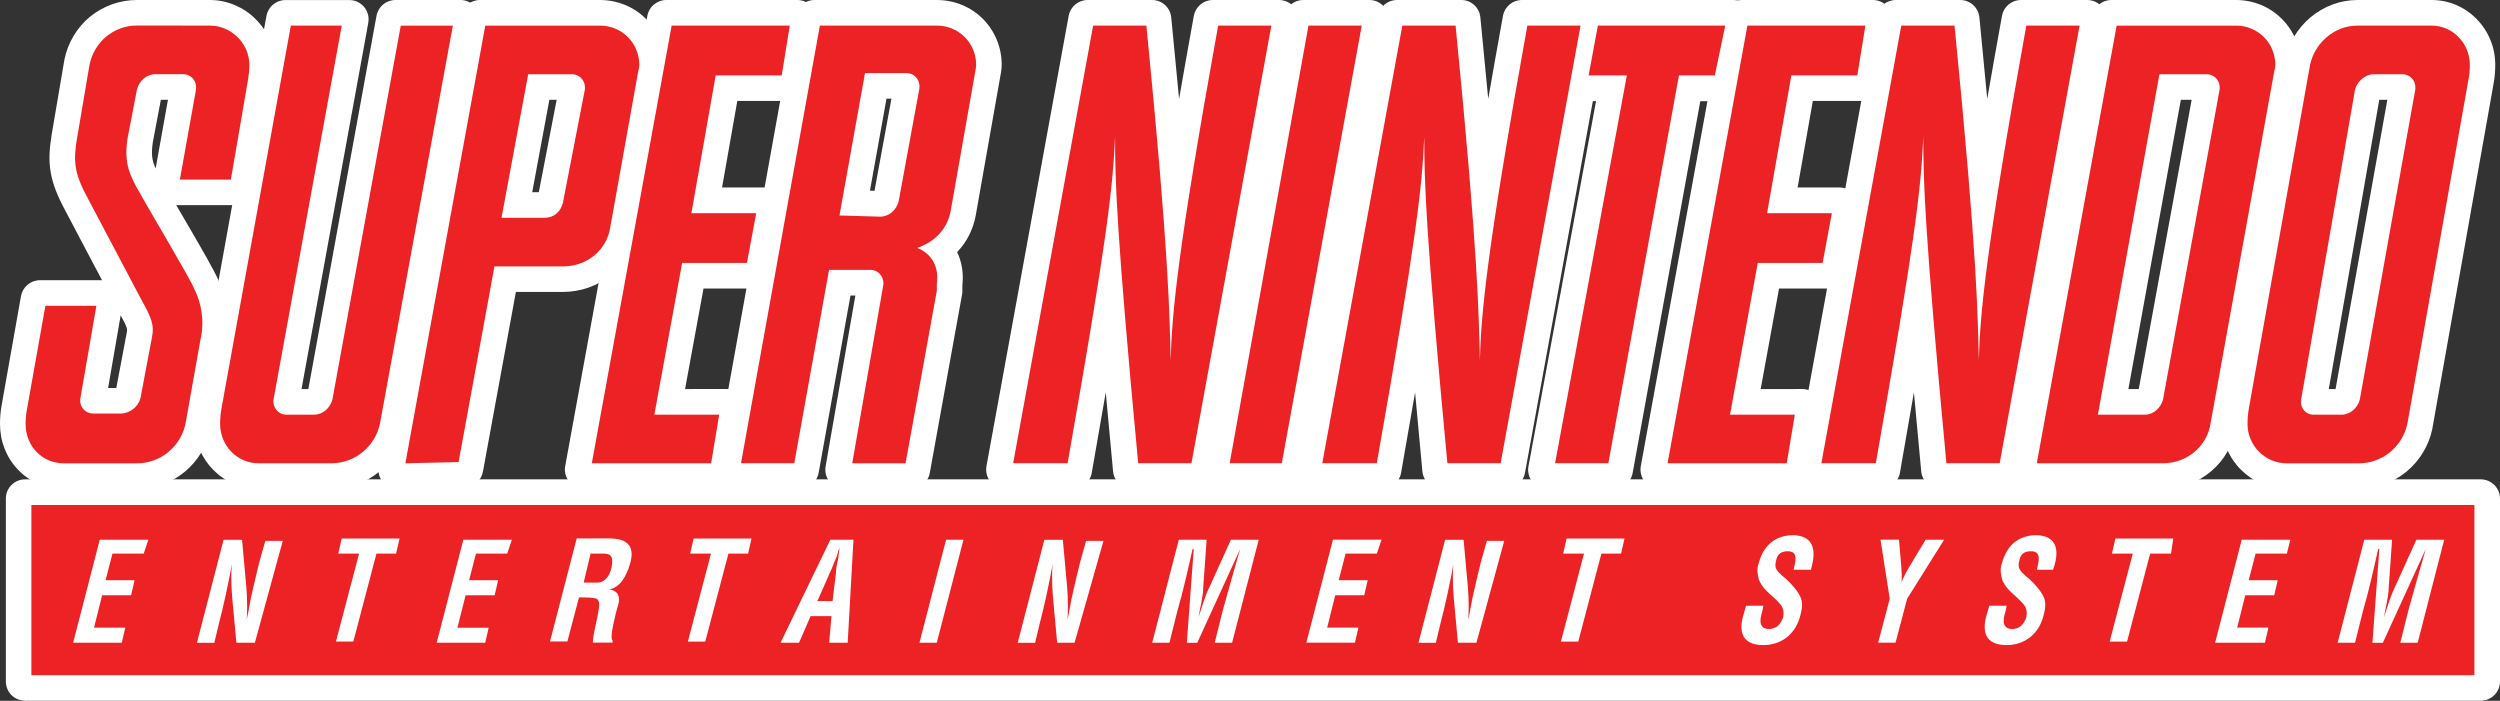 <?xml version="1.0" encoding="utf-8"?>
<!-- Generator: Adobe Illustrator 26.3.1, SVG Export Plug-In . SVG Version: 6.00 Build 0)  -->
<svg version="1.1" id="Layer_1" xmlns="http://www.w3.org/2000/svg" xmlns:xlink="http://www.w3.org/1999/xlink" x="0px" y="0px"
	 viewBox="0 0 3839 1076.1" style="enable-background:new 0 0 3839 1076.1;" xml:space="preserve">
<rect x="0" y="0" width="3839" height="1076.1" fill="#333333" stroke="none"/>
<style type="text/css">
	.st0{fill:#FFFFFF;}
	.st1{fill:#ED2224;}
</style>
<g>
	<g>
		<g>
			<path class="st0" d="M98,736.3c-23.1-0.1-44.3-9.1-59.7-25.2c-15.1-15.9-23.5-37.1-23.5-59.9c0-8.9,0.7-17.5,2.2-25.6l28.4-160.1
				l1.5-8.1c1.3-7,7.4-12.1,14.5-12.1h98.1c4.4,0,8.5,1.9,11.3,5.3c2.8,3.3,4,7.7,3.3,12l-2,11.4l-23.7,136.7h36.8
				c2.7,0,5.5-2.7,6.5-4.8c0,0,17.5-92.7,17.5-92.8c1.8-8.9,1.7-13.3-13.3-40.1c-0.3-0.6-0.6-1.1-0.8-1.7
				c-9.6-17.9-37.7-71-58.2-110l-8.7-16.6c-5.8-11-10.8-20.5-14.2-26.8c-24.7-45.3-26.4-68.3-20.6-105.4c0-0.4,0.1-0.8,0.1-1.1
				l19.5-114.7c0-0.5,0.1-1,0.2-1.5c4.5-22.6,16.6-43.1,34.1-57.7c0,0,0.1,0,0.1-0.1c17.6-14.5,39.9-22.5,62.7-22.5h112.1
				c21.9,0,43.5,8.9,59.2,24.5c16.5,16.2,25.6,37.6,25.6,60.4c0,8.3-0.7,16.9-2.2,25.3l-26.6,154.8L377,288
				c-1.2,7.1-7.4,12.3-14.6,12.3h-98.3c-4.4,0-8.5-1.9-11.3-5.3c-2.8-3.4-4-7.8-3.2-12.1l25.9-144.4h-37.1c-2.4,0-4,2.9-4.6,4.6
				l-13.8,72.7c-4.4,30.4,1,43.1,16.3,68.9c0.2,0.3,0.4,0.6,0.5,0.9l0.1,0.2c4.4,8.1,15.7,27.5,27.7,48.1
				c29.5,50.7,51,87.7,56.5,100.7c4.2,8.5,9.6,22.2,12.4,40c2.7,17.3,2.1,34.6-1.7,51.5L309,654.5c-0.1,0.6-0.1,1.3-0.3,1.9
				c-4.8,22.1-17,42.3-34.4,56.7c-18.1,15-40.9,23.2-64.4,23.2H98z"/>
			<path class="st0" d="M322.4,29.5c17.9,0,35.8,7.4,48.8,20.3c13.7,13.4,21.2,31.1,21.2,49.9c0,7.6-0.7,15.4-2,22.8l-26.6,154.8
				l-1.4,8.2h-8.3h-78.3h-11.7l2.1-11.5L291,136.2v-2.7c0-5.3-4.3-9.7-9.7-9.7h-42.7c-9.8,0-16.5,7.8-18.9,15.7l-14.1,73.9
				c-5.1,35,1.6,50.9,18.1,78.9l0.1,0.2l0.1,0.2c4.3,8.1,15.4,27,28.1,48.7c28.7,49.1,51,87.7,55.8,99.4c3.8,7.7,8.8,20.1,11.2,36.1
				c2.5,15.8,1.9,31.3-1.6,46.4l-23,129.6v0.2v0.2c-4,18.8-14.4,36-29.3,48.4c-15.5,12.8-35,19.8-54.9,19.8H98
				c-18.9-0.1-36.3-7.4-49-20.7c-12.5-13.1-19.4-30.7-19.4-49.7c0-7.7,0.6-15.4,2-22.9L60,468l1.5-8.1h8.2h78.3h11.6l-2,11.4
				l-24.8,143.4v0.9c0,5.3,4.3,9.7,9.7,9.7h42.7c9.9,0,18.3-7.9,20.8-15.7l17.7-93.7c3-14.5,0.4-22.9-14.9-50.2v-0.1v-0.1
				c-8.7-16-36.5-68.8-58.9-111.2c-9.6-18.3-18-34.3-22.9-43.5c-22.4-41.2-24.5-61.1-18.9-96.9v-0.1v-0.1l19.7-115.6V98v-0.1
				c3.8-19.4,14.2-36.8,29-49.2c15-12.3,33.9-19.1,53.4-19.1H322.4 M159.5,459.9L159.5,459.9 M322.4,0H210.2
				c-26.3,0-51.9,9.2-72.1,25.8c-0.1,0-0.1,0.1-0.2,0.1c-20.1,16.8-34,40.3-39.1,66.2c-0.2,0.8-0.3,1.6-0.4,2.5L79,208.8
				c-0.1,0.6-0.2,1.2-0.2,1.7c-2.6,16.7-4.4,35-0.8,55c3.2,17.7,10.1,35.5,23,59.3c3.3,6.3,8.3,15.7,14.1,26.7
				c2.7,5.2,5.7,10.8,8.7,16.6c10.2,19.3,22.2,42,32.9,62.2h-8.8H69.6h-8.2c-14.3,0-26.5,10.2-29.1,24.2l-1.5,8.1c0,0,0,0.1,0,0.1
				L2.4,623C0.8,631.9,0,641.4,0,651.1c0,26.6,9.8,51.5,27.6,70.1c18.2,19.1,43.2,29.7,70.2,29.8c0.1,0,0.1,0,0.2,0H210
				c26.9,0,53.1-9.4,73.8-26.6c20-16.5,33.9-39.6,39.4-65c0.2-1,0.4-2,0.5-3l22.6-127.3c4.2-18.6,4.8-37.7,1.8-56.7l0,0
				c-3-19.5-8.9-34.5-13.6-44c-5.6-13-22.4-42.5-57.2-102c-2.2-3.8-4.5-7.6-6.7-11.4h5.2h78.3h8.3c14.4,0,26.7-10.4,29.1-24.6
				l1.4-8.2l26.6-154.7c1.6-9.3,2.4-18.7,2.4-27.8c0-26.8-10.6-52-30-71C373.5,10.5,348.1,0,322.4,0L322.4,0z M247,153.3h10.9
				L239,258.7c-5.9-12.9-6.9-22.7-4.3-40.5L247,153.3L247,153.3z M166,595.8l19.3-111.6c10.8,19.5,10.3,21.6,9.5,25.9
				c0,0.1-0.1,0.3-0.1,0.4l-16.1,85.3H166L166,595.8z"/>
		</g>
		<g>
			<path class="st0" d="M396.6,735.9c-45.9,0-83.2-38.1-83.2-85c0-9.8,0.9-19.5,2.6-29L422.3,35l1.5-8.1c1.3-7,7.4-12.1,14.5-12.1
				h98.2c4.4,0,8.5,1.9,11.3,5.3c2.8,3.4,4,7.8,3.2,12.1L549,43.7L445.3,612.1h36.7c2.1,0,3.8-2.5,4.6-4.5L592.7,26.9
				c1.3-7,7.4-12.1,14.5-12.1h99.9c4.4,0,8.5,1.9,11.3,5.3s4,7.8,3.2,12.1l-2.1,11.5l-112,610.9c-0.1,0.5-0.1,1-0.2,1.4
				c-4.8,22.1-17,42.3-34.4,56.7c-18.1,15-40.9,23.2-64.4,23.2H396.6z"/>
			<path class="st0" d="M707.2,29.5l-2.1,11.5L592.9,652.7v0.1v0.1c-4,18.8-14.4,36-29.3,48.4c-15.5,12.8-35,19.8-54.9,19.8H396.6
				c-37.7,0-68.4-31.5-68.4-70.2c0-8.8,0.8-17.7,2.4-26.4L436.9,37.6l1.5-8.1h8.2h78.3h11.7l-2.1,11.5L429.6,616.2
				c0.3,6.1,4.4,10.7,9.7,10.7h42.7c9.8,0,16.5-7.8,18.9-15.6L605.7,37.6l1.5-8.1h8.2h80H707.2 M536.5,29.5L536.5,29.5 M707.2,0
				h-11.7h-80h-8.2c-14.3,0-26.5,10.2-29.1,24.2l-1.5,8.1L473.5,597.4H463l100.5-551c0,0,0-0.1,0-0.1l1.9-10.8
				c0.4-1.9,0.6-3.9,0.6-5.9c0-16.3-13.2-29.5-29.5-29.5h0h-11.7h-78.3h-8.2c-14.3,0-26.5,10.2-29.1,24.2l-1.5,8.1c0,0,0,0,0,0
				L301.5,619.3c-1.9,10.3-2.8,21-2.8,31.7c0,55,43.9,99.7,98,99.7h112.1c26.9,0,53.1-9.4,73.8-26.6c20-16.5,33.9-39.6,39.4-65
				c0.2-0.8,0.3-1.5,0.4-2.3L734.1,46.4c0,0,0-0.1,0-0.1l2.1-11.5c1.5-8.6-0.8-17.5-6.4-24.2C724.2,3.9,715.9,0,707.2,0L707.2,0z
				 M707.2,59.1L707.2,59.1L707.2,59.1L707.2,59.1z"/>
		</g>
		<g>
			<path class="st0" d="M897.1,735.9c-4.4,0-8.5-1.9-11.3-5.3c-2.8-3.4-4-7.8-3.2-12.1l2.1-11.5l122.6-672l1.5-8.1
				c1.3-7,7.4-12.1,14.5-12.1h201.1c4.3,0,8.4,1.9,11.2,5.2c2.8,3.3,4,7.6,3.4,11.9l-1.8,11.2l-12.4,76.6l-1.4,8.3
				c-1.2,7.1-7.3,12.3-14.6,12.3h-89.1l-28.7,162.5h82c4.4,0,8.6,2,11.4,5.3c2.8,3.4,4,7.8,3.2,12.1l-2.2,11.6l-15.7,84.4
				c-1.3,7-7.4,12.1-14.5,12.1h-87.2l-33.7,183.8h81.6c4.3,0,8.4,1.9,11.3,5.2c2.8,3.3,4,7.7,3.3,11.9l-1.9,11.4l-12.4,74.7
				l-1.4,8.2c-1.2,7.1-7.4,12.3-14.6,12.3H897.1z"/>
			<path class="st0" d="M1224.3,29.5L1224.3,29.5 M1224.3,29.5l-1.8,11.2l-12.4,76.5l-1.4,8.3h-8.4h-93.1l-33.9,192h87.8h11.8
				l-2.2,11.6l-14.2,76.4l-1.5,8h-8.2h-91.4l-39.1,213.4h87.8h11.5l-1.9,11.4l-12.4,74.6l-1.4,8.2h-8.3H908.8h-11.7l2.1-11.5
				l122.6-672l1.5-8.1h8.2h181.4H1224.3 M1224.3,0L1224.3,0h-11.5h-181.4h-8.2c-14.3,0-26.5,10.2-29.1,24.2l-1.5,8.1l-122.6,672
				c0,0,0,0.1,0,0.1l-2.1,11.5c-1.5,8.6,0.8,17.5,6.4,24.2c5.6,6.7,13.9,10.6,22.7,10.6h11.7h183.1h8.3c14.4,0,26.7-10.4,29.1-24.6
				l1.4-8.2c0,0,0,0,0-0.1l12.4-74.6c0,0,0,0,0-0.1l1.9-11.4c1.4-8.6-1-17.3-6.6-23.9c-5.6-6.6-13.8-10.4-22.5-10.4h-11.5H1052
				l28.3-154.3h66.8h8.2c14.2,0,26.5-10.2,29-24.2l1.5-8l14.2-76.4l2.2-11.6c1.6-8.6-0.7-17.5-6.3-24.3
				c-5.6-6.8-13.9-10.7-22.7-10.7h-11.8h-52.6l23.4-132.9h68.4h8.4c14.4,0,26.8-10.4,29.1-24.7l1.4-8.3c0,0,0-0.1,0-0.1l12.4-76.5
				c0,0,0-0.1,0-0.1l1.7-10.6c0.3-1.7,0.5-3.5,0.5-5.3C1253.8,13.2,1240.6,0,1224.3,0L1224.3,0z M1224.3,59.1L1224.3,59.1
				L1224.3,59.1L1224.3,59.1z"/>
		</g>
		<g>
			<path class="st0" d="M1738.8,735.9c-7.6,0-14-5.8-14.7-13.5l-0.8-8.9c-8.5-90.8-15.3-165.7-20.5-227.6
				c-10,61.2-22.9,136.3-39.3,229.6l-1.4,8c-1.2,7.1-7.4,12.3-14.6,12.3h-103.5c-4.4,0-8.5-1.9-11.3-5.3c-2.8-3.4-4-7.8-3.2-12.1
				l2.1-11.5l124.2-680.1c1.3-7,7.4-12.1,14.5-12.1h98.9c7.6,0,13.9,5.7,14.7,13.3l0.9,8.9c8.8,88.8,15.8,165.5,21.3,231.4
				c10.5-65.5,23.9-142.8,40.2-233.4l1.5-8.1c1.3-7,7.4-12.1,14.5-12.1h101.7c4.4,0,8.6,2,11.4,5.3s4,7.8,3.1,12.2l-2.2,11.5
				l-124.1,680c-1.3,7-7.4,12.1-14.5,12.1H1738.8z"/>
			<path class="st0" d="M1964.1,29.5l-2.2,11.5l-122.7,672l-1.5,8.1h-8.2h-81.8h-9l-0.8-8.9c-16.5-175.9-25.5-283.4-30.2-355.9
				c-10,72.5-27.5,179-58.8,356.7l-1.4,8.1h-8.2h-83.6h-11.7l2.1-11.5l122.7-672l1.5-8.1h8.2h81.8h8.9l0.9,8.9
				c17.4,176.7,26.4,287.9,31.1,363.1c0.2-1.3,0.3-2.6,0.5-3.8c11.1-83.1,30.4-200.9,59.2-360.1l1.5-8.1h8.2h81.8H1964.1 M1964.1,0
				h-11.7h-81.8h-8.2c-14.3,0-26.5,10.2-29.1,24.2l-1.5,8.1c0,0,0,0,0,0.1c-7.7,42.7-14.8,82.5-21.2,119.5
				c-3.4-36.3-7.1-75-11.2-116.4l-0.9-8.9c-1.5-15.1-14.2-26.6-29.4-26.6h-8.9h-81.8h-8.2c-14.3,0-26.5,10.2-29.1,24.2l-1.5,8.1
				l-122.7,672c0,0,0,0.1,0,0.1l-2.1,11.5c-1.5,8.6,0.8,17.5,6.4,24.2c5.6,6.7,13.9,10.6,22.7,10.6h11.7h83.6h8.2
				c14.4,0,26.7-10.4,29.1-24.6l1.4-8c7.4-42.1,14.1-80.4,20.1-115.5c3.1,34.5,6.6,71.8,10.4,112.3l0.8,8.8
				c1.4,15.2,14.1,26.9,29.4,26.9h9h81.8h8.2c14.3,0,26.5-10.2,29.1-24.2l1.5-8.1L1991,46.4l2.2-11.5c1.6-8.6-0.7-17.6-6.3-24.3
				C1981.2,3.9,1972.9,0,1964.1,0L1964.1,0z M1964.1,59.1L1964.1,59.1L1964.1,59.1L1964.1,59.1z"/>
		</g>
		<g>
			<path class="st0" d="M1876.6,735.9c-4.4,0-8.5-1.9-11.3-5.3c-2.8-3.4-4-7.8-3.2-12.1l2.1-11.5l121-672l1.5-8.1
				c1.3-7,7.4-12.1,14.5-12.1h101.7c4.4,0,8.5,1.9,11.3,5.3c2.8,3.4,4,7.8,3.2,12.1l-2.1,11.5l-124.3,680.1
				c-1.3,7-7.4,12.1-14.5,12.1H1876.6z"/>
			<path class="st0" d="M2102.9,29.5L2102.9,29.5 M2102.9,29.5l-2.1,11.5l-122.8,672l-1.5,8.1h-8.2h-80h-11.7l2.1-11.5l121-672
				l1.5-8.1h8.2h81.8H2102.9 M2102.9,0L2102.9,0h-11.7h-81.8h-8.2c-14.3,0-26.5,10.2-29.1,24.2l-1.5,8.1c0,0,0,0.1,0,0.1l-121,672
				l-2.1,11.5c-1.5,8.6,0.8,17.5,6.4,24.2c5.6,6.7,13.9,10.6,22.7,10.6h11.7h80h8.2c14.3,0,26.5-10.2,29.1-24.2l1.5-8.1l122.8-672
				c0,0,0-0.1,0-0.1l1.9-10.8c0.4-1.9,0.6-3.9,0.6-5.9C2132.4,13.2,2119.2,0,2102.9,0L2102.9,0z M2102.9,59.1L2102.9,59.1
				L2102.9,59.1L2102.9,59.1z"/>
		</g>
		<g>
			<path class="st0" d="M2376.3,736c-4.4,0-8.6-2-11.4-5.3c-2.8-3.4-4-7.8-3.2-12.1l2.2-11.6l104.8-566.5h-40.9
				c-4.4,0-8.6-2-11.4-5.3c-2.8-3.4-4-7.8-3.2-12.1l2.2-11.6l15.7-84.5c1.3-7,7.4-12.1,14.5-12.1h215.8c4.4,0,8.6,2,11.4,5.4
				c2.8,3.4,3.9,7.9,3.1,12.3c0,0-2.4,11.9-2.4,11.9l-16,76.5l-1.7,7.9c-1.5,6.8-7.5,11.7-14.4,11.7h-42.6l-104.7,575.4l-1.5,8.1
				c-1.3,7-7.4,12.1-14.5,12.1H2376.3z"/>
			<path class="st0" d="M2661.4,29.5L2661.4,29.5 M2661.4,29.5l-2.4,11.8l-16,76.5l-1.7,7.8h-8h-47l-106.9,587.5l-1.5,8.1h-8.2
				h-81.8h-11.8l2.2-11.6l108-584h-46.9h-11.8l2.2-11.6l14.2-76.5l1.5-8h8.2h195.6H2661.4 M2661.4,0L2661.4,0h-12h-195.6h-8.2
				c-14.2,0-26.5,10.2-29,24.2l-1.5,8l-14.2,76.5l-2.2,11.6c-1.6,8.6,0.7,17.5,6.3,24.3c5.6,6.8,13.9,10.7,22.7,10.7h11.8h11.4
				l-101.6,549.1l-2.2,11.6c-1.6,8.6,0.7,17.5,6.3,24.3c5.6,6.8,13.9,10.7,22.7,10.7h11.8h81.8h8.2c14.3,0,26.5-10.2,29.1-24.2
				l1.5-8.1l102.5-563.3h22.3h8c13.9,0,25.9-9.7,28.9-23.3l1.7-7.8c0-0.1,0-0.1,0-0.2l16-76.5c0-0.1,0-0.2,0-0.2l2.2-11.1
				c0.5-2.1,0.7-4.3,0.7-6.5C2691,13.2,2677.8,0,2661.4,0L2661.4,0z M2661.4,59.1L2661.4,59.1L2661.4,59.1L2661.4,59.1z"/>
		</g>
		<g>
			<path class="st0" d="M2548.8,735.9c-4.4,0-8.5-1.9-11.3-5.3s-4-7.8-3.2-12.1l2.1-11.5l124.2-680.1c1.3-7,7.4-12.1,14.5-12.1h201
				c4.3,0,8.5,1.9,11.3,5.2c2.8,3.3,4,7.7,3.3,12l-1.9,11.2l-12.4,76.4l-1.4,8.3c-1.2,7.1-7.3,12.3-14.6,12.3h-89l-28.7,162.5h82
				c4.4,0,8.6,2,11.4,5.3c2.8,3.4,4,7.8,3.2,12.1l-2.2,11.6l-15.7,84.4c-1.3,7-7.4,12.1-14.5,12.1h-87.3l-33.6,183.8h81.5
				c4.3,0,8.4,1.9,11.3,5.2c2.8,3.3,4,7.7,3.3,11.9l-1.9,11.4l-12.4,74.7l-1.4,8.2c-1.2,7.1-7.4,12.3-14.6,12.3H2548.8z"/>
			<path class="st0" d="M2876,29.5L2876,29.5 M2876,29.5l-1.9,11.2l-12.4,76.5l-1.4,8.3h-8.4h-93l-33.9,192h87.8h11.8l-2.2,11.6
				l-14.2,76.4l-1.5,8h-8.2h-91.5l-39,213.4h87.7h11.5l-1.9,11.4l-12.4,74.6l-1.4,8.2h-8.3h-183h-11.7l2.1-11.5l122.7-672l1.5-8.1
				h8.2h181.3H2876 M2876,0L2876,0h-11.5h-181.3h-8.2c-14.3,0-26.5,10.2-29.1,24.2l-1.5,8.1l-122.7,672c0,0,0,0.1,0,0.1l-2.1,11.5
				c-1.5,8.6,0.8,17.5,6.4,24.2c5.6,6.7,13.9,10.6,22.7,10.6h11.7h183h8.3c14.4,0,26.7-10.4,29.1-24.6l1.4-8.2c0,0,0,0,0-0.1
				l12.4-74.6c0,0,0,0,0-0.1l1.9-11.4c1.4-8.6-1-17.3-6.6-23.9c-5.6-6.6-13.8-10.4-22.5-10.4H2756h-52.3l28.2-154.3h66.8h8.2
				c14.2,0,26.5-10.2,29-24.2l1.5-8l14.2-76.4l2.2-11.6c1.6-8.6-0.7-17.5-6.3-24.3s-13.9-10.7-22.7-10.7h-11.8h-52.6l23.4-132.9
				h68.3h8.4c14.4,0,26.8-10.4,29.1-24.7l1.4-8.3c0,0,0-0.1,0-0.1l12.4-76.5l1.7-10.5c0.3-1.8,0.5-3.6,0.5-5.5
				C2905.5,13.2,2892.3,0,2876,0L2876,0z M2876,59.1L2876,59.1L2876,59.1L2876,59.1z"/>
		</g>
		<g>
			<path class="st0" d="M2213.6,735.9c-7.7,0-14-5.8-14.7-13.5l-0.8-8.9c-8.5-90.8-15.3-165.7-20.5-227.6
				c-10,61.2-22.9,136.3-39.3,229.6l-1.4,8c-1.2,7.1-7.4,12.3-14.6,12.3h-103.6c-4.4,0-8.5-1.9-11.3-5.3c-2.8-3.4-4-7.8-3.2-12.1
				l2.1-11.5l124.3-680.1c1.3-7,7.4-12.1,14.5-12.1h98.8c7.6,0,13.9,5.7,14.7,13.3l0.9,8.9c8.8,88.8,15.8,165.5,21.3,231.4
				c10.5-65.5,23.9-142.8,40.2-233.4l1.5-8.1c1.3-7,7.4-12.1,14.5-12.1h101.7c4.4,0,8.5,1.9,11.3,5.3c2.8,3.4,4,7.8,3.2,12.1
				l-2.1,11.5l-124.2,680.1c-1.3,7-7.4,12.1-14.5,12.1H2213.6z"/>
			<path class="st0" d="M2438.8,29.5l-2.1,11.5l-122.7,672l-1.5,8.1h-8.2h-81.8h-9l-0.8-8.9c-16.5-175.9-25.5-283.4-30.2-355.9
				c-10,72.5-27.5,179-58.8,356.7l-1.4,8.1h-8.2h-83.7h-11.7l2.1-11.5l122.8-672l1.5-8.1h8.2h81.7h8.9l0.9,8.9
				c17.4,176.7,26.4,287.9,31.1,363.1c0.2-1.3,0.3-2.6,0.5-3.8c11.1-83.1,30.4-200.9,59.2-360.1l1.5-8.1h8.2h81.8H2438.8 M2438.8,0
				h-11.7h-81.8h-8.2c-14.3,0-26.5,10.2-29.1,24.2l-1.5,8.1c0,0,0,0,0,0.1c-7.7,42.7-14.8,82.5-21.2,119.5
				c-3.4-36.3-7.1-75-11.2-116.4l-0.9-8.9C2271.8,11.5,2259.1,0,2244,0h-8.9h-81.7h-8.2c-14.3,0-26.5,10.2-29.1,24.2l-1.5,8.1
				l-122.8,672c0,0,0,0.1,0,0.1l-2.1,11.5c-1.5,8.6,0.8,17.5,6.4,24.2c5.6,6.7,13.9,10.6,22.7,10.6h11.7h83.7h8.2
				c14.4,0,26.7-10.4,29.1-24.6l1.4-8c7.4-42,14.1-80.4,20.1-115.5c3.1,34.5,6.6,71.8,10.4,112.3l0.8,8.8
				c1.4,15.2,14.1,26.9,29.4,26.9h9h81.8h8.2c14.3,0,26.5-10.2,29.1-24.2l1.5-8.1l122.7-672c0,0,0-0.1,0-0.1l2.1-11.5
				c1.5-8.6-0.8-17.5-6.4-24.2C2455.9,3.9,2447.6,0,2438.8,0L2438.8,0z M2438.8,59.1L2438.8,59.1L2438.8,59.1L2438.8,59.1z"/>
		</g>
		<g>
			<path class="st0" d="M2979.9,735.9c-7.6,0-14-5.8-14.7-13.5l-0.8-8.9c-8.5-90.8-15.3-165.7-20.5-227.6
				c-10,61.2-22.9,136.3-39.3,229.6l-1.4,8c-1.2,7.1-7.4,12.3-14.6,12.3h-103.5c-4.4,0-8.5-1.9-11.3-5.3c-2.8-3.4-4-7.8-3.2-12.1
				l2.1-11.5l124.2-680.1c1.3-7,7.4-12.1,14.5-12.1h98.9c7.6,0,13.9,5.7,14.7,13.3l0.9,8.9c8.8,88.8,15.8,165.5,21.3,231.4
				c10.5-65.5,23.9-142.8,40.2-233.4l1.5-8.1c1.3-7,7.4-12.1,14.5-12.1h101.7c4.4,0,8.6,2,11.4,5.3c2.8,3.4,4,7.8,3.1,12.2
				l-2.2,11.5l-124.1,680c-1.3,7-7.4,12.1-14.5,12.1H2979.9z"/>
			<path class="st0" d="M3205.1,29.5l-2.2,11.5l-122.7,672l-1.5,8.1h-8.2h-81.8h-9l-0.8-8.9c-16.5-175.9-25.5-283.4-30.2-355.9
				c-10,72.5-27.5,179-58.8,356.7l-1.4,8.1h-8.2h-83.6h-11.7l2.1-11.5l122.7-672l1.5-8.1h8.2h81.8h8.9l0.9,8.9
				c17.4,176.7,26.4,287.9,31.1,363.1c0.2-1.3,0.3-2.6,0.5-3.8c11.1-83.1,30.4-200.9,59.2-360.1l1.5-8.1h8.2h81.8H3205.1 M3205.1,0
				h-11.7h-81.8h-8.2c-14.3,0-26.5,10.2-29.1,24.2l-1.5,8.1c0,0,0,0,0,0.1c-7.7,42.7-14.8,82.5-21.2,119.5
				c-3.4-36.3-7.1-75-11.2-116.4l-0.9-8.9c-1.5-15.1-14.2-26.6-29.4-26.6h-8.9h-81.8h-8.2c-14.3,0-26.5,10.2-29.1,24.2l-1.5,8.1
				l-122.7,672c0,0,0,0.1,0,0.1l-2.1,11.5c-1.5,8.6,0.8,17.5,6.4,24.2s13.9,10.6,22.7,10.6h11.7h83.6h8.2
				c14.4,0,26.7-10.4,29.1-24.6l1.4-8c7.4-42.1,14.1-80.4,20.1-115.5c3.1,34.5,6.6,71.8,10.4,112.3l0.8,8.8
				c1.4,15.2,14.1,26.9,29.4,26.9h9h81.8h8.2c14.3,0,26.5-10.2,29.1-24.2l1.5-8.1L3232,46.4l2.2-11.4c1.6-8.6-0.7-17.6-6.3-24.3
				C3222.3,3.9,3213.9,0,3205.1,0L3205.1,0z M3205.1,59.1L3205.1,59.1L3205.1,59.1L3205.1,59.1z"/>
		</g>
		<g>
			<path class="st0" d="M610.8,736.2c-4.3,0-8.4-1.9-11.2-5.2c-2.9-3.4-4.1-7.9-3.3-12.3l2.2-11.8L721,35l1.5-8.1
				c1.3-7,7.4-12.1,14.5-12.1h184.2c22.7,0,44.1,8.7,60.2,24.5c0.1,0.1,0.1,0.1,0.2,0.2c15.9,16,24.7,37.4,24.7,60.2
				c0,6.1-1.7,13.5-2.3,15.8l-42.5,237.1c-3.6,23.1-15.3,43.9-33,58.5c-17.5,14.5-40.2,22.5-64,22.5h-84.5L728.5,714l-1.5,7.9
				c-1.3,6.9-7.2,11.9-14.2,12l-8,0.2l-81.8,1.8l-12,0.3C611,736.2,610.9,736.2,610.8,736.2z M835.9,309.9c1.6,0,3.3,0,4.4-4
				l32.4-167.3h-41.4l-31.7,171.3H835.9z"/>
			<path class="st0" d="M921.2,29.5c18.9,0,36.6,7.3,49.9,20.3c13.1,13.2,20.4,30.8,20.4,49.8c0,4.1-1.4,10.4-2,12.7l-42.6,237.8
				c-3,19.5-12.8,37.1-27.9,49.5c-14.9,12.3-34.3,19.1-54.6,19.1h-96.8L714,711.3l-1.5,7.9l-8,0.2l-81.7,1.8l-12,0.3l2.2-11.8
				l122.6-672l1.5-8.1h8.2H921.2 M781.8,324.6h54.2c9.5,0,16.2-5.6,18.8-15.5l33.5-173.1v-2.6c0-5.2-4.4-9.7-9.7-9.7H819
				L781.8,324.6 M921.2,0H745.2H737c-14.3,0-26.5,10.2-29.1,24.2l-1.5,8.1l-122.6,672l-2.2,11.8c-1.6,8.7,0.8,17.8,6.6,24.5
				c5.6,6.6,13.8,10.4,22.5,10.4c0.2,0,0.5,0,0.7,0l12-0.3l81.7-1.8c0,0,0.1,0,0.1,0l8-0.2c13.9-0.3,25.7-10.4,28.3-24.1l1.5-7.9
				c0,0,0-0.1,0-0.1l49.2-268.3h72.2c27.2,0,53.3-9.2,73.4-25.8c20.5-16.9,34.1-40.8,38.2-67.5l42.4-236.5
				c0.8-3.4,2.6-11.6,2.6-18.9c0-26.7-10.3-51.8-29-70.6c-0.1-0.1-0.2-0.2-0.3-0.3C972.9,10.2,947.8,0,921.2,0L921.2,0z
				 M843.6,153.3h11.2l-27.4,141.8h-10.1L843.6,153.3L843.6,153.3z"/>
		</g>
		<g>
			<path class="st0" d="M1297,736.1c-4.4,0-8.5-1.9-11.3-5.2c-2.8-3.3-4-7.7-3.3-12l2-11.5l46.7-268.3h-37.4L1244,715.7l-1.5,8.1
				c-1.3,7-7.4,12.1-14.5,12.1h-101.7c-4.4,0-8.5-1.9-11.3-5.3s-4-7.8-3.2-12.1l2.1-11.5l120.9-672l1.5-8.1
				c1.3-7,7.4-12.1,14.5-12.1h187.8c22.9,0,44.3,8.8,60.3,24.7c15.9,16.1,24.7,37.5,24.7,60.3c0,4.8-1.2,11.9-2.2,17L1484,328.1
				c-3.4,18.5-11.4,34.7-23.9,48.2c-2.7,2.9-5.6,5.7-8.7,8.3c9.9,14.7,14.1,33.2,11.8,52.9v10c0,1.1-0.1,2.1-0.4,3.2l-0.1,0.6
				l-47.9,264.7l-1.5,8.1c-1.3,7-7.4,12.1-14.5,12.1H1297z M1351.7,308.1c1.9-0.1,3.5-2.6,4.3-4.5l30.7-166.8H1349l-30.6,170.4
				L1351.7,308.1z"/>
			<path class="st0" d="M1438.5,29.5c19,0,36.7,7.3,49.8,20.4c13.1,13.2,20.4,30.8,20.4,49.8c0,4.1-1.5,11.8-2,14.3l-37.3,211.5
				c-2.9,15.8-9.6,29.3-20.2,40.7c-5.7,6.2-12.3,11.4-19.8,15.8c14.8,12.7,21.9,32.2,18.9,54.5v10v0.9l-0.2,0.9l-48,265l-1.5,8.1
				h-8.2h-81.9H1297l2-11.5l47.9-274.7c-0.3-6.2-4.3-10.8-9.7-10.8h-55.7l-51.9,288.8l-1.5,8.1h-8.2H1138h-11.7l2.1-11.5l120.9-672
				l1.5-8.1h8.2H1438.5 M1351.6,322.9c9.7,0,16.3-7.8,18.7-15.6l31.8-172.9v-2.7c0-5.2-4.4-9.7-9.7-9.7h-55.7l-35.8,199.4
				L1351.6,322.9 M1438.5,0h-179.6h-8.2c-14.3,0-26.5,10.2-29.1,24.2l-1.5,8.1c0,0,0,0.1,0,0.1l-120.9,672l-2.1,11.5
				c-1.5,8.6,0.8,17.5,6.4,24.2c5.6,6.7,13.9,10.6,22.7,10.6h11.7h81.8h8.2c14.3,0,26.5-10.2,29.1-24.2l1.5-8.1c0,0,0-0.1,0-0.1
				l47.5-264.5h7.5l-43.7,250.9c0,0,0,0.1,0,0.1l-2,11.5c-1.5,8.6,0.9,17.4,6.5,24c5.6,6.7,13.9,10.5,22.6,10.5h11.6h81.9h8.2
				c14.3,0,26.5-10.2,29.1-24.2l1.5-8.1c0,0,0,0,0-0.1l47.8-264.4l0.1-0.3c0.5-2.1,0.7-4.2,0.7-6.4v-0.9v-8.3
				c2.1-18.3-0.8-35.8-8-51c0.3-0.4,0.7-0.7,1-1.1c14.4-15.5,23.7-34.2,27.6-55.5c0,0,0-0.1,0-0.1l37.3-211.2
				c2.5-12.5,2.5-17.9,2.5-19.7c0-26.7-10.3-51.8-29-70.6c0,0-0.1-0.1-0.1-0.1C1490.5,10.3,1465.4,0,1438.5,0L1438.5,0z
				 M1361.3,151.5h7.6l-26,141.5l-7-0.2L1361.3,151.5L1361.3,151.5z"/>
		</g>
		<g>
			<path class="st0" d="M3116,735.9c-4.4,0-8.5-1.9-11.3-5.3c-2.8-3.4-4-7.8-3.2-12.1l2.1-11.5l122.6-672l1.5-8.1
				c1.3-7,7.4-12.1,14.5-12.1h191.3c22.8,0,44.2,8.8,60.2,24.7c0,0,0.1,0.1,0.1,0.1c15.9,16,24.7,37.4,24.7,60.2
				c0,6.1-1.7,13.6-2.3,15.8L3418.6,655c-3.5,22.3-15.2,42.7-32.8,57.6c-17.8,15.1-40.7,23.4-64.3,23.4H3116z M3292.9,612.1
				c2.1,0,3.8-2.5,4.6-4.5l85.7-469.1h-46.7l-85.8,473.6H3292.9z"/>
			<path class="st0" d="M3433.5,29.5c18.9,0,36.6,7.3,49.8,20.4c13.1,13.2,20.4,30.8,20.4,49.8c0,4.1-1.4,10.4-2,12.7L3404,652.5
				c-3,18.8-12.8,36.1-27.8,48.7c-15.2,12.8-34.6,19.9-54.7,19.9h-193.8H3116l2.1-11.5l122.6-672l1.5-8.1h8.2H3433.5 M3233,626.9
				h59.8h0.1c9.8,0,16.5-7.8,18.9-15.6l86.8-475.2v-2.7c0-5.2-4.4-9.7-9.7-9.7h-64.7L3233,626.9 M3433.5,0h-183.1h-8.2
				c-14.3,0-26.5,10.2-29.1,24.2l-1.5,8.1l-122.6,672c0,0,0,0.1,0,0.1l-2.1,11.5c-1.5,8.6,0.8,17.5,6.4,24.2s13.9,10.6,22.7,10.6
				h11.7h193.8c27.1,0,53.3-9.5,73.8-26.9c20.3-17.1,33.7-40.6,37.8-66.4l97.4-538.8c0.8-3.4,2.6-11.6,2.6-18.9
				c0-26.7-10.3-51.8-29-70.6c-0.1-0.1-0.1-0.1-0.2-0.2C3485.3,10.3,3460.2,0,3433.5,0L3433.5,0z M3348.9,153.3h16.6l-81.2,444.1
				h-15.9L3348.9,153.3L3348.9,153.3z"/>
		</g>
		<g>
			<path class="st0" d="M3511.7,735.8c-46.9,0-85-38.1-85-85c0-9.8,0.9-19.5,2.6-29L3523,96.2c0.1-0.5,0.1-1,0.2-1.5
				c4.6-21.8,16.7-41.9,34-56.6c17.9-15.1,40.2-23.4,63-23.4H3734c21.9,0,42.7,8.7,58.3,24.4c16,16.1,24.8,37.5,24.7,60.3
				c0,8.8-0.7,17.5-2.2,25.5L3720.8,654c-0.1,0.6-0.1,1.3-0.3,1.9c-4.8,22.1-17,42.3-34.4,56.7c-17.9,14.9-40.8,23.2-64.3,23.2
				H3511.7z M3595.2,612.1c2.1,0,3.8-2.5,4.6-4.5l84-469.1h-38.6c-1.3,0.4-3.8,2.5-4.7,4.5l-81.8,469.1H3595.2z"/>
			<path class="st0" d="M3734,29.5c37.7,0,68.4,31.5,68.2,69.9c0,7.7-0.6,15.4-2,22.9l-94.1,530v0.2v0.2c-4,18.8-14.4,36-29.3,48.4
				c-15.4,12.8-34.9,19.8-54.8,19.8h-110.3c-38.7,0-70.2-31.5-70.2-70.2c0-8.8,0.8-17.7,2.4-26.4L3537.7,98v-0.1v-0.1
				c3.9-18.7,14.3-35.8,29-48.3c15.2-12.8,34.2-19.9,53.5-19.9H3734 M3552.4,626.9h42.7c9.8,0,16.5-7.8,18.9-15.6l85.1-475.2v-2.7
				c0-5.3-4.3-9.7-9.7-9.7h-44.5c-7.5,0-16.2,7.2-18.8,15.6l-83,475.8c-0.8,4.3,1.1,8.6,4.6,10.5
				C3549.2,626.5,3550.8,626.9,3552.4,626.9 M3734,0h-113.8c-26.2,0-52,9.5-72.5,26.9c-19.8,16.8-33.6,39.8-38.9,64.8
				c-0.2,0.8-0.3,1.5-0.4,2.3l-93.6,525.2c-1.9,10.4-2.8,21-2.8,31.7c0,55,44.7,99.7,99.7,99.7h110.3c26.9,0,53.1-9.5,73.7-26.6
				c19.9-16.5,33.9-39.6,39.3-65c0.2-1,0.4-2,0.5-3l93.8-528.4c1.6-8.9,2.4-18.3,2.4-28c0.1-26.7-10.2-51.9-29-70.8
				C3784.3,10.2,3759.9,0,3734,0L3734,0z M3653.6,153.3h12.4l-79.5,444.1h-10.4L3653.6,153.3L3653.6,153.3z"/>
		</g>
		<g>
			<path class="st0" d="M38.5,1061.3c-8.2,0-14.8-6.6-14.8-14.8V765.7c0-8.2,6.6-14.8,14.8-14.8h3771c8.2,0,14.8,6.6,14.8,14.8
				v280.9c0,8.2-6.6,14.8-14.8,14.8H38.5z"/>
			<path class="st0" d="M3809.5,765.7v280.9H38.5V765.7H3809.5 M3809.5,736.1H38.5c-16.3,0-29.5,13.2-29.5,29.5v280.9
				c0,16.3,13.2,29.5,29.5,29.5h3771c16.3,0,29.5-13.2,29.5-29.5V765.7C3839,749.4,3825.8,736.1,3809.5,736.1L3809.5,736.1z"/>
		</g>
	</g>
	<g>
		<g>
			<g>
				<g>
					<path class="st1" d="M98,716.5c-17.6-0.1-33.8-6.9-45.6-19.1c-11.6-12.1-18-28.6-18-46.3c0-7.4,0.7-14.8,2-22.1l29.1-164.3
						h88.2L127.9,614v1.4c0,8.1,6.6,14.7,14.7,14.7h42.7c11.2,0,22.2-8.3,25.5-19.4l17.8-94c3.2-16,0.6-25-15.5-53.6
						c-8.7-16.1-36.4-68.7-58.8-111.1c-9.7-18.4-18.1-34.4-23-43.6c-22-40.2-23.8-58.7-18.3-93.7l19.6-115.8
						c7.6-37.9,39.5-64.4,77.6-64.4h112.1c16.7,0,33.4,6.9,45.7,18.9c12.7,12.4,19.7,28.9,19.7,46.4c0,7.4-0.6,14.8-1.9,22.1
						l-27.3,158.9h-88.2l25.8-144.1v-3.1c0-8.1-6.6-14.7-14.7-14.7h-42.7c-12.4,0-20.8,9.6-23.6,19.4l-14.2,74.2
						c-5.4,36.6,1.6,53.2,18.7,82.2l0.1,0.2c4.4,8.2,15.4,27.1,28.2,48.9c23.7,40.8,50.7,86.9,55.5,99.1c4.5,9.2,18.1,41.1,9.3,79.5
						l-23.1,129.7c-7.9,37.3-41.3,64.3-79.5,64.3L98,716.5L98,716.5z"/>
					<path class="st0" d="M322.4,39.3c32,0,60.5,26.7,60.5,60.5c0,7.1-0.6,14.2-1.8,21.2l-26.6,154.8h-78.3L301.1,137v-3.5
						c0-10.7-8.9-19.6-19.6-19.6h-42.7c-14.2,0-24.9,10.6-28.4,23.1L196,211.7c-5.6,37.5,1.5,55.3,19.3,85.5
						c12.4,23.1,76.5,129.8,83.6,147.6c9,17.8,16,46.3,9,76.5L284.8,651c-7.2,33.8-37.3,60.5-74.6,60.5H98
						c-33.8-0.1-58.7-26.8-58.7-60.6c0-7.1,0.6-14.2,1.9-21.2l28.5-160.1h78.3l-24.9,144v1.8c0,10.7,8.9,19.6,19.6,19.6h42.7
						c14.2,0,26.7-10.6,30.2-23.1l17.8-94.2c3.5-17.8,0-28.4-16-56.9C205,437.6,151.5,336.2,135.6,306
						c-21.4-39.1-23.1-56.9-17.8-90.7l19.6-115.6c7.2-35.5,37.3-60.5,72.9-60.5L322.4,39.3 M322.4,29.5H210.2
						c-19.5,0-38.4,6.8-53.4,19.1c-14.9,12.4-25.2,29.8-29,49.2V98v0.2l-19.7,115.6v0.1v0.1c-5.6,35.7-3.5,55.7,18.9,96.9
						c4.9,9.3,13.3,25.2,22.9,43.5c22.4,42.3,50.2,95.1,58.9,111.2v0.1v0.1c15.3,27.3,17.8,35.7,14.9,50.2l0,0l0,0L206,609.7
						c-2.5,7.8-10.8,15.7-20.8,15.7h-42.7c-5.4,0-9.7-4.4-9.7-9.7v-0.9l24.8-143.4l2-11.4h-11.6H69.6h-8.2L60,468L31.5,628.2
						c-1.4,7.6-2,15.3-2,22.9c0,19,6.9,36.6,19.4,49.7c12.7,13.3,30.1,20.6,49,20.7H210c20,0,39.5-7,54.9-19.8
						c15-12.4,25.3-29.6,29.3-48.4v-0.2v-0.2l23-129.6c3.4-15.1,4-30.6,1.6-46.4c-2.5-16-7.4-28.5-11.2-36.1
						c-4.8-11.7-27.2-50.3-55.8-99.4c-12.7-21.8-23.7-40.7-28.1-48.7l-0.1-0.2l-0.1-0.2c-16.5-28-23.2-43.9-18.1-78.9l14.1-73.9
						c2.4-7.9,9.1-15.7,18.9-15.7h42.7c5.4,0,9.7,4.4,9.7,9.7v2.7L266.2,274l-2.1,11.5h11.7h78.3h8.3l1.4-8.2l26.6-154.8
						c1.3-7.5,2-15.3,2-22.8c0-18.8-7.5-36.5-21.2-49.9C358.2,36.9,340.3,29.5,322.4,29.5L322.4,29.5z"/>
				</g>
			</g>
			<g>
				<g>
					<path class="st1" d="M396.7,716.3c-35.1,0-63.6-29.3-63.6-65.4c0-8.6,0.8-17.1,2.3-25.6l107-590.9h88.2L424.7,615.8
						c0.2,9.2,6.4,16,14.7,16h42.7c12.4,0,20.8-9.6,23.6-19.3L611.4,34.5h90L588.1,651.9c-7.9,37.3-41.3,64.3-79.5,64.3L396.7,716.3
						L396.7,716.3z"/>
					<path class="st0" d="M695.4,39.3L583.4,650.9c-7.2,33.8-37.3,60.5-74.6,60.5H396.7c-32,0-58.7-26.7-58.7-60.5
						c0-8.3,0.8-16.5,2.3-24.7L446.6,39.3h78.2L419.7,615.4c0,0.9,0,1.3,0,1.3s0-0.4,0-1.3c0,12.4,9,21.4,19.6,21.4h42.7
						c14.2,0,24.9-10.6,28.4-23.1l105-574.3H695.4 M707.2,29.5h-11.7h-80h-8.2l-1.5,8.1L501,611.4c-2.4,7.8-9.1,15.6-18.9,15.6
						h-42.7c-5.3,0-9.5-4.6-9.7-10.7L534.5,41.1l2.1-11.5h-11.7h-78.3h-8.2l-1.5,8.1L330.5,624.5c-1.6,8.7-2.4,17.6-2.4,26.4
						c0,38.7,30.7,70.2,68.4,70.2h112.1c20,0,39.5-7,54.9-19.8c15-12.4,25.3-29.6,29.3-48.4v-0.1v-0.1L705.1,41.1L707.2,29.5
						L707.2,29.5z"/>
				</g>
			</g>
			<g>
				<g>
					<polygon class="st1" points="902.9,716.3 1027.4,34.5 1218.6,34.5 1204.5,120.7 1103.1,120.7 1067.5,322.5 1167.1,322.5 
						1151,408.7 1051.6,408.7 1010.6,631.8 1110.2,631.8 1096.1,716.3 					"/>
					<path class="st0" d="M1212.8,39.3l-12.4,76.5h-101.4l-37.3,211.6h99.5l-14.2,76.4h-99.5l-42.7,233h99.6l-12.4,74.6H908.8
						l122.6-672.1H1212.8 M1224.3,29.5h-11.5h-181.4h-8.2l-1.5,8.1l-122.6,672l-2.1,11.5h11.7h183.1h8.3l1.4-8.2l12.4-74.6l1.9-11.4
						h-11.5h-87.8l39.1-213.4h91.4h8.2l1.5-8l14.2-76.4l2.2-11.6h-11.8h-87.8l33.9-192h93.1h8.4l1.4-8.3l12.4-76.5L1224.3,29.5
						L1224.3,29.5z"/>
				</g>
			</g>
			<g>
				<g>
					<path class="st1" d="M1743.5,716.3l-0.4-4.4c-21.1-224.2-29.7-337.1-33.3-408.4c-2,17.2-4.5,36.6-7.7,59.2
						c-10.4,74.1-28.3,182-57.8,349.5l-0.7,4h-93.5l124.4-681.8h90.3l0.4,4.4c22.4,226.1,30.7,344.7,34.2,418.3
						c1.9-17,4.1-36.4,7.2-58.8c11.1-83,30.4-200.7,59.2-359.9l0.7-4h91.8l-124.5,681.9H1743.5z"/>
					<path class="st0" d="M1952.3,39.3l-122.7,672h-81.8c-33.8-359.2-35.5-433.8-35.5-501.4c-3.5,80-12.4,158.2-72.9,501.4h-83.6
						l122.8-672h81.8c35.5,359.2,35.5,446.2,37.3,513.9c1.8-71.1,10.6-168.9,72.9-513.9L1952.3,39.3 M1964.1,29.5h-11.7h-81.8h-8.2
						l-1.5,8.1c-28.8,159.2-48,277-59.2,360.1c-0.2,1.3-0.3,2.6-0.5,3.8c-4.7-75.2-13.7-186.4-31.1-363.1l-0.9-8.9h-8.9h-81.8h-8.2
						l-1.5,8.1l-122.7,672l-2.1,11.5h11.7h83.6h8.2l1.4-8.1c31.3-177.7,48.7-284.3,58.8-356.7c4.7,72.6,13.7,180.1,30.2,355.9
						l0.8,8.9h9h81.8h8.2l1.5-8.1l122.7-672L1964.1,29.5L1964.1,29.5z"/>
				</g>
			</g>
			<g>
				<g>
					<polygon class="st1" points="1882.5,716.3 2005.3,34.5 2097.1,34.5 1972.5,716.3 					"/>
					<path class="st0" d="M2091.1,39.3l-122.8,672h-80l121-672H2091.1 M2102.9,29.5h-11.7h-81.8h-8.2l-1.5,8.1l-121,672l-2.1,11.5
						h11.7h80h8.2l1.5-8.1l122.8-672L2102.9,29.5L2102.9,29.5z"/>
				</g>
			</g>
			<g>
				<g>
					<polygon class="st1" points="2382.1,716.3 2492.4,120.7 2433.7,120.7 2449.6,34.5 2655.4,34.5 2637.4,120.7 2582.4,120.7 
						2473.9,716.3 					"/>
					<path class="st0" d="M2649.3,39.3l-16,76.5h-55.1l-108.4,595.5H2388l110.2-595.5h-58.7l14.2-76.5L2649.3,39.3 M2661.4,29.5h-12
						h-195.6h-8.2l-1.5,8L2430,114l-2.2,11.6h11.8h46.9l-108,584l-2.2,11.6h11.8h81.8h8.2l1.5-8.1l106.9-587.5h47h8l1.7-7.8l16-76.5
						L2661.4,29.5L2661.4,29.5z"/>
				</g>
			</g>
			<g>
				<g>
					<polygon class="st1" points="2554.6,716.3 2679.1,34.5 2870.2,34.5 2856.2,120.7 2754.9,120.7 2719.2,322.5 2818.9,322.5 
						2802.8,408.7 2703.2,408.7 2662.4,631.8 2761.8,631.8 2747.8,716.3 					"/>
					<path class="st0" d="M2864.5,39.3l-12.4,76.5h-101.3l-37.3,211.6h99.5l-14.2,76.4h-99.6l-42.6,233h99.5l-12.4,74.6h-183
						l122.6-672.1H2864.5 M2876,29.5h-11.5h-181.3h-8.2l-1.5,8.1l-122.7,672l-2.1,11.5h11.7h183h8.3l1.4-8.2l12.4-74.6l1.9-11.4
						H2756h-87.7l39-213.4h91.5h8.2l1.5-8l14.2-76.4l2.2-11.6h-11.8H2725l33.9-192h93h8.4l1.4-8.3l12.4-76.5L2876,29.5L2876,29.5z"
						/>
				</g>
			</g>
			<g>
				<g>
					<path class="st1" d="M2218.3,716.3l-0.4-4.4c-21.1-224.2-29.7-337.1-33.3-408.4c-2,17.2-4.5,36.6-7.7,59.2
						c-10.4,74.1-28.3,182-57.8,349.5l-0.7,4h-93.6l124.5-681.8h90.3l0.4,4.4c22.4,226.1,30.7,344.7,34.2,418.3
						c1.9-17,4.1-36.4,7.2-58.8c11.1-83,30.4-200.7,59.2-359.9l0.7-4h91.8l-124.5,681.9H2218.3z"/>
					<path class="st0" d="M2427.1,39.3l-122.7,672h-81.8c-33.8-359.2-35.5-433.8-35.5-501.4c-3.5,80-12.4,158.2-72.9,501.4h-83.7
						l122.9-672h81.8c35.5,359.2,35.5,446.2,37.3,513.9c1.8-71.1,10.6-168.9,72.9-513.9L2427.1,39.3 M2438.8,29.5h-11.7h-81.8h-8.2
						l-1.5,8.1c-28.8,159.2-48,277-59.2,360.1c-0.2,1.3-0.3,2.6-0.5,3.8c-4.7-75.2-13.7-186.4-31.1-363.1l-0.9-8.9h-8.9h-81.7h-8.2
						l-1.5,8.1l-122.8,672l-2.1,11.5h11.7h83.7h8.2l1.4-8.1c31.3-177.7,48.7-284.3,58.8-356.7c4.7,72.6,13.7,180.1,30.2,355.9
						l0.8,8.9h9h81.8h8.2l1.5-8.1l122.7-672L2438.8,29.5L2438.8,29.5z"/>
				</g>
			</g>
			<g>
				<g>
					<path class="st1" d="M2984.5,716.3l-0.4-4.4c-21.1-224.2-29.7-337.1-33.3-408.4c-2,17.2-4.5,36.6-7.7,59.2
						c-10.4,74.1-28.3,182-57.8,349.5l-0.7,4h-93.5l124.5-681.8h90.3l0.4,4.4c22.4,226.1,30.7,344.7,34.2,418.3
						c1.9-17,4.1-36.4,7.2-58.8c11.1-83,30.4-200.7,59.2-359.9l0.7-4h91.8l-124.5,681.9H2984.5z"/>
					<path class="st0" d="M3193.4,39.3l-122.7,672h-81.8c-33.8-359.2-35.5-433.8-35.5-501.4c-3.5,80-12.4,158.2-72.9,501.4h-83.6
						l122.7-672h81.8c35.5,359.2,35.5,446.2,37.3,513.9c1.8-71.1,10.6-168.9,72.9-513.9L3193.4,39.3 M3205.1,29.5h-11.7h-81.8h-8.2
						l-1.5,8.1c-28.8,159.2-48,277-59.2,360.1c-0.2,1.3-0.3,2.6-0.5,3.8c-4.7-75.2-13.7-186.4-31.1-363.1l-0.9-8.9h-8.9h-81.8h-8.2
						l-1.5,8.1l-122.7,672l-2.1,11.5h11.7h83.6h8.2l1.4-8.1c31.3-177.7,48.7-284.3,58.8-356.7c4.7,72.6,13.7,180.1,30.2,355.9
						l0.8,8.9h9h81.8h8.2l1.5-8.1l122.7-672L3205.1,29.5L3205.1,29.5z"/>
				</g>
			</g>
			<g>
				<path class="st1" d="M741.1,34.5h180.1c36.6,0,65.4,28.7,65.4,65.4c0,3.8-1.6,10.3-1.9,11.7l-42.6,238
					c-2.8,18.3-12,34.9-26.1,46.6c-14.1,11.6-32.4,18-51.6,18H763.5l-55.1,300.4l-91.7,2L741.1,34.5z M835.8,329.6
					c11.7,0,20.6-7.2,23.6-19.3l33.7-173.7v-3.1c0-8-6.7-14.7-14.7-14.7H815l-39,210.7H835.8z"/>
				<path class="st0" d="M921.2,39.3c33.8,0,60.5,26.7,60.5,60.5c0,3.5-1.8,10.6-1.8,10.6l-42.7,238.2
					c-5.3,35.5-35.5,60.5-72.9,60.5h-105l-55.1,300.5l-81.7,1.8l122.7-672H921.2 M770.1,334.5h65.9c14.2,0,24.9-9,28.4-23.1
					l33.8-174.3c0,0,0-1.8,0-3.5c0-10.6-9-19.6-19.6-19.6h-67.5L770.1,334.5 M921.2,29.5H745.2H737l-1.5,8.1l-122.6,672l-2.2,11.8
					l12-0.3l81.7-1.8l8-0.2l1.5-7.9l53.7-292.5h96.8c20.4,0,39.8-6.8,54.6-19.1c15.1-12.4,24.9-30,27.9-49.5l42.6-237.8
					c0.6-2.3,2-8.6,2-12.7c0-19-7.3-36.6-20.4-49.8C957.8,36.8,940.1,29.5,921.2,29.5L921.2,29.5z M819,123.8h59.5
					c5.3,0,9.7,4.5,9.7,9.7v2.6l-33.5,173.1c-2.6,9.8-9.4,15.5-18.8,15.5h-54.2L819,123.8L819,123.8z"/>
			</g>
			<g>
				<path class="st1" d="M1303,716.4l48.9-280.9c-0.2-9.2-6.4-16-14.7-16h-59.9L1224,716.3h-91.8l122.7-681.9h183.6
					c36.6,0,65.4,28.7,65.4,65.4c0,3.8-1.6,12.2-1.9,13.3l-37.3,211.5c-4.7,25.2-20.7,45.4-44.5,56.6c17.7,11.3,26.5,31.4,23.2,54.9
					v10.7l-48.8,269.4L1303,716.4L1303,716.4z M1351.6,327.8c12.4,0,20.8-9.6,23.5-19.3l31.9-173.6v-3.1c0-8-6.7-14.7-14.7-14.7
					h-59.9l-37.4,209.1L1351.6,327.8z"/>
				<path class="st0" d="M1438.5,39.3c33.8,0,60.5,26.7,60.5,60.5c0,3.5-1.8,12.4-1.8,12.4l-37.3,211.6c-5.3,28.4-24.9,48-51.5,56.9
					c23.1,9,33.8,30.2,30.2,55.1c0,3.5,0,7.2,0,10.6l-48,265h-81.9l48-275.6c0-12.4-9-21.4-19.6-21.4h-64l-53.4,296.9h-81.8
					l121.1-672H1438.5 M1351.5,332.7c14.2,0,24.9-10.6,28.4-23.1l32-174.3c0-1.8,0-1.8,0-3.5c0-10.6-9-19.6-19.6-19.6h-64
					l-39.2,218.7L1351.5,332.7 M1438.5,29.5h-179.6h-8.2l-1.5,8.1l-120.9,672l-2.1,11.5h11.7h81.8h8.2l1.5-8.1l51.9-288.8h55.7
					c5.4,0,9.5,4.6,9.7,10.8L1299,709.8l-2,11.5h11.6h81.9h8.2l1.5-8.1l48-265l0.2-0.9v-0.9v-10c3-22.4-4.1-41.8-18.9-54.5
					c7.5-4.3,14.1-9.6,19.8-15.8c10.5-11.3,17.3-24.9,20.2-40.7l0,0l0,0l37.3-211.5c0.5-2.5,2-10.1,2-14.3c0-19-7.3-36.6-20.4-49.8
					C1475.3,36.8,1457.5,29.5,1438.5,29.5L1438.5,29.5z M1336.6,122h55.7c5.3,0,9.7,4.5,9.7,9.7v2.7l-31.8,172.9
					c-2.4,7.8-9,15.6-18.7,15.6l-50.8-1.5L1336.6,122L1336.6,122z"/>
			</g>
			<g>
				<path class="st1" d="M3121.8,716.3l124.4-681.9h187.3c36.6,0,65.4,28.7,65.4,65.4c0,3.8-1.6,10.4-1.9,11.7l-97.7,540.3
					c-2.8,17.7-12,34-26.1,45.8c-14.3,12-32.6,18.7-51.6,18.7H3121.8z M3292.9,631.8c12.5,0,20.9-9.6,23.7-19.3l86.9-475.9v-3.1
					c0-8-6.7-14.7-14.7-14.7h-68.7l-92.8,513L3292.9,631.8L3292.9,631.8z"/>
				<path class="st0" d="M3433.5,39.3c33.8,0,60.5,26.7,60.5,60.5c0,3.5-1.8,10.6-1.8,10.6l-97.8,540.5
					c-5.3,33.8-35.5,60.5-72.9,60.5h-193.8l122.6-672H3433.5 M3221.5,636.8h71.5h0.1c14.2,0,24.9-10.6,28.4-23.1l87-476.6
					c0-1.8,0-1.8,0-3.5c0-10.6-9-19.6-19.6-19.6H3316L3221.5,636.8 M3433.5,29.5h-183.1h-8.2l-1.5,8.1l-122.6,672l-2.1,11.5h11.7
					h193.8c20.2,0,39.6-7.1,54.7-19.9c15-12.6,24.8-29.9,27.8-48.7l97.7-540.1c0.6-2.3,2-8.6,2-12.7c0-19-7.3-36.6-20.4-49.8
					C3470.1,36.8,3452.4,29.5,3433.5,29.5L3433.5,29.5z M3324.2,123.8h64.7c5.3,0,9.7,4.5,9.7,9.7v2.7l-86.8,475.2
					c-2.4,7.8-9.1,15.6-18.9,15.6h-0.1H3233L3324.2,123.8L3324.2,123.8z"/>
			</g>
			<g>
				<path class="st1" d="M3511.8,716.3c-36,0-65.4-29.3-65.4-65.4c0-8.6,0.8-17.1,2.3-25.5l93.8-526.7c3.6-17.6,13.4-33.9,27.4-45.6
					c14.3-12,32.1-18.7,50.3-18.7H3734c35.1,0,63.6,29.3,63.6,65.4c0,7.4-0.7,14.8-2,22.1L3701.5,652c-7.9,37.3-41.3,64.3-79.5,64.3
					L3511.8,716.3L3511.8,716.3z M3538.4,614.3c-1.1,6.3,1.8,12.6,7,15.7c2.2,1.3,4.6,1.9,7.1,1.9h42.7c12.4,0,20.8-9.6,23.6-19.3
					l85.2-475.9v-3.1c0-8.1-6.6-14.7-14.7-14.7h-44.5c-9.7,0-20.6,8.9-23.6,19.3L3538.4,614.3z"/>
				<path class="st0" d="M3734,39.3c32,0,58.7,26.7,58.7,60.5c0,7.1-0.6,14.2-1.9,21.2l-94.1,530c-7.2,33.8-37.3,60.5-74.6,60.5
					h-110.3c-33.4,0-60.5-27.1-60.5-60.5c0-8.3,0.7-16.5,2.2-24.7l93.8-526.5c7.1-33.8,37.3-60.5,72.9-60.5L3734,39.3 M3552.6,636.8
					h42.7c14.2,0,24.9-10.6,28.4-23.1l85.3-476.6v-3.5c0-10.7-8.9-19.6-19.6-19.6h-44.5c-12.4,0-24.9,10.6-28.4,23.1l-82.9,476.5
					c-1.4,8.2,2.2,16.6,9.5,20.7C3545.9,635.9,3549.2,636.8,3552.6,636.8 M3734,29.5h-113.8c-19.3,0-38.3,7.1-53.5,19.9
					c-14.8,12.5-25.1,29.6-29,48.3v0.1V98l-93.8,526.5c-1.6,8.7-2.4,17.6-2.4,26.4c0,38.7,31.5,70.2,70.2,70.2h110.3
					c20,0,39.5-7,54.8-19.8c15-12.4,25.3-29.6,29.3-48.4v-0.2v-0.2l94.1-530c1.4-7.6,2-15.3,2-22.9C3802.4,61,3771.7,29.5,3734,29.5
					L3734,29.5z M3626.1,139.3c2.6-8.4,11.3-15.6,18.8-15.6h44.5c5.4,0,9.7,4.4,9.7,9.7v2.7l-85.1,475.2
					c-2.4,7.8-9.1,15.6-18.9,15.6h-42.7c-1.6,0-3.2-0.4-4.7-1.3c-3.5-2-5.4-6.2-4.6-10.5L3626.1,139.3L3626.1,139.3z"/>
			</g>
		</g>
		<g>
			<rect x="38.5" y="765.7" class="st0" width="3771" height="280.9"/>
			<rect x="74.4" y="800.9" class="st0" width="3707.6" height="206.3"/>
			<path class="st1" d="M1278.5,923l5.3-44.5c0-7.2,1.8-14.2,3.5-21.4c0-3.5,1.8-12.4,1.8-16l0,0c-1.8,3.5-3.5,12.4-5.3,16
				c-3.5,7.2-5.3,14.2-9,21.4l-19.6,44.5H1278.5z"/>
			<path class="st1" d="M926.5,850.1h-19.6l-10.6,44.5h21.4c9,0,17.8-7.2,21.4-23.1C942.6,853.6,937.2,850.1,926.5,850.1z"/>
			<g>
				<path class="st1" d="M48.2,775.5v261.3h3751.5V775.5H48.2z M220.7,850.1h-48L162.1,891h44.5l-5.3,23.1h-44.5l-12.4,49.7h48
					L187,987h-74.7l40.9-158.2h74.6L220.7,850.1z M391.4,987H363l-5.3-56.9c-1.8-19.6-3.5-37.3-1.8-64l0,0
					c-1.8,12.4-5.3,28.4-9,46.3c-3.5,16-7.2,32-10.6,44.5l-7.2,30.2h-26.7l40.9-158.2h28.4l5.3,58.7c1.8,17.8,3.5,37.3,1.8,64l0,0
					c3.5-14.2,5.3-30.2,9-44.5c3.5-16,7.2-30.2,10.6-44.5l9-32h26.8L391.4,987z M608.2,850.1h-30.1l-35.5,135h-26.7l35.5-135h-32
					l5.3-23.1h88.9L608.2,850.1z M778.9,850.1h-48L720.4,891h44.5l-5.3,23.1H715l-12.6,49.8h48l-5.3,23.1h-74.5l40.9-158.2H786
					L778.9,850.1z M967.4,866.1c-5.3,17.8-14.2,35.5-32,39.1l0,0c16,1.8,17.8,14.2,12.4,28.4c-1.8,7.2-12.4,46.3-7.2,49.7v3.5h-30.2
					c0-10.6,5.3-30.2,7.2-40.9c1.8-10.6,5.3-23.1-1.8-26.7c-7.2-1.8-14.2-1.8-21.4-1.8h-5.3L871.3,985h-26.7l41-158.2h49.8
					C960.3,827,976.4,835.8,967.4,866.1z M1148.8,850.1h-30.2L1083,985.2h-26.7l35.5-135.1h-32l5.3-23.1h88.9L1148.8,850.1z
					 M1301.7,987h-28.4l3.5-40.9h-32L1227,987h-28.4l76.5-158.2h35.5L1301.7,987z M1438.5,987h-26.6l40.9-158.2h26.7L1438.5,987z
					 M1650.1,987h-26.7l-5.3-56.9c-1.8-19.6-3.5-37.3-1.8-64l0,0c-1.8,12.4-5.3,28.4-9,46.3c-3.5,16-7.2,32-10.6,44.5l-7.2,30.2
					h-26.7l40.9-158.2h28.4l5.3,58.7c1.8,17.8,3.5,37.3,1.8,64l0,0c3.5-14.2,5.3-30.2,9-44.5c3.5-16,7.2-30.2,10.6-44.5l9-32h26.7
					L1650.1,987z M1892,987h-26.7l12.4-49.7c9-32,17.8-64,26.7-94.2l0,0l-65.9,144h-16l10.6-144h-1.8c-7.2,32-14.2,64-23.1,94.2
					l-12.4,49.7h-26.5l40.9-158.2h42.7l-5.3,74.6c0,12.4-5.3,32-7.2,44.5l0,0c5.3-16,10.6-33.8,16-44.5l33.8-74.6h42.7L1892,987z
					 M2114.3,850.1h-48l-10.6,40.9h44.5l-5.3,23.1h-44.5l-12.4,49.7h48l-5.3,23.1H2006l40.9-158.2h74.6L2114.3,850.1z M2267.2,987
					h-28.4l-5.3-56.9c-1.8-19.6-3.5-37.3-1.8-64l0,0c-1.8,12.4-5.3,28.4-9,46.3c-3.5,16-7.2,32-10.6,44.5l-7.2,30.2h-26.7
					l40.9-158.2h28.4l5.3,58.7c1.8,17.8,3.5,37.3,1.8,64l0,0c3.5-14.2,5.3-30.2,9-44.5c3.5-16,7.2-30.2,10.6-44.5l9-32h26.7
					L2267.2,987z M2489.3,850.1h-30.2l-35.5,135.1h-26.7l35.5-135.1h-32l5.3-23.1h88.9L2489.3,850.1z M2780.9,874.9h-26.7
					c3.5-14.2,7.2-28.4-9-28.4c-9,0-16,3.5-17.8,14.2c-3.5,12.4,1.8,16,9,23.1c7.2,5.3,19.6,17.8,24.9,26.7
					c7.2,10.6,7.2,19.6,3.5,33.8c-7.2,30.2-30.2,46.3-56.9,46.3c-32,0-39.1-19.6-30.2-48l3.5-12.4h26.7l-1.8,9
					c-5.3,16-3.5,26.7,10.6,26.7c10.6,0,17.8-7.2,21.4-17.8c1.8-9,0-16-5.3-21.4c-10.6-12.4-26.7-21.4-32-37.3
					c-1.8-7.2-3.5-16,0-24.9c7.2-26.7,24.9-42.7,53.4-42.7C2795.2,823.4,2784.5,860.8,2780.9,874.9z M2928.6,919.4l-17.8,67.5h-26.7
					l17.8-67.5l-14.2-90.7h28.4l3.5,40.9c0,7.2,1.8,16,0,24.9l0,0c5.3-12.4,10.6-21.4,16-30.2l21.4-35.5h28.4L2928.6,919.4z
					 M3152.6,874.9h-24.9c3.5-14.2,7.2-28.4-9-28.4c-9,0-16,3.5-17.8,14.2c-3.5,12.4,1.8,16,9,23.1c7.2,5.3,19.6,17.8,24.9,26.7
					c7.2,10.6,7.2,19.6,3.5,33.8c-7.2,30.2-30.2,46.3-56.9,46.3c-32,0-39.1-19.6-30.2-48l3.5-12.4h26.7l-1.8,9
					c-5.3,16-3.5,26.7,10.6,26.7c10.6,0,17.8-7.2,21.4-17.8c1.8-9,0-16-5.3-21.4c-10.6-12.4-26.7-21.4-32-37.3
					c-1.8-7.2-3.5-16,0-24.9c7.2-26.7,24.9-42.7,53.4-42.7C3168.5,823.4,3157.8,860.8,3152.6,874.9z M3333.8,850.1h-32l-35.5,135.1
					h-26.7l35.5-135.1h-32l5.3-23.1h88.9L3333.8,850.1z M3511.7,850.1h-48l-10.6,40.9h44.5l-5.3,23.1h-44.5l-12.4,49.7h48L3478,987
					h-76.5l40.9-158.2h74.6L3511.7,850.1z M3712.6,987h-26.7l12.4-49.7c9-32,17.8-64,26.7-94.2l0,0l-65.9,144h-16l10.6-144h-1.8
					c-7.2,32-14.2,64-23.1,94.2l-12.4,49.7h-26.7l40.9-158.2h42.7l-5.3,74.6c0,12.4-5.3,32-7.2,44.5l0,0c5.3-16,10.6-33.8,16-44.5
					l33.8-74.6h42.7L3712.6,987z"/>
			</g>
		</g>
	</g>
</g>
</svg>

